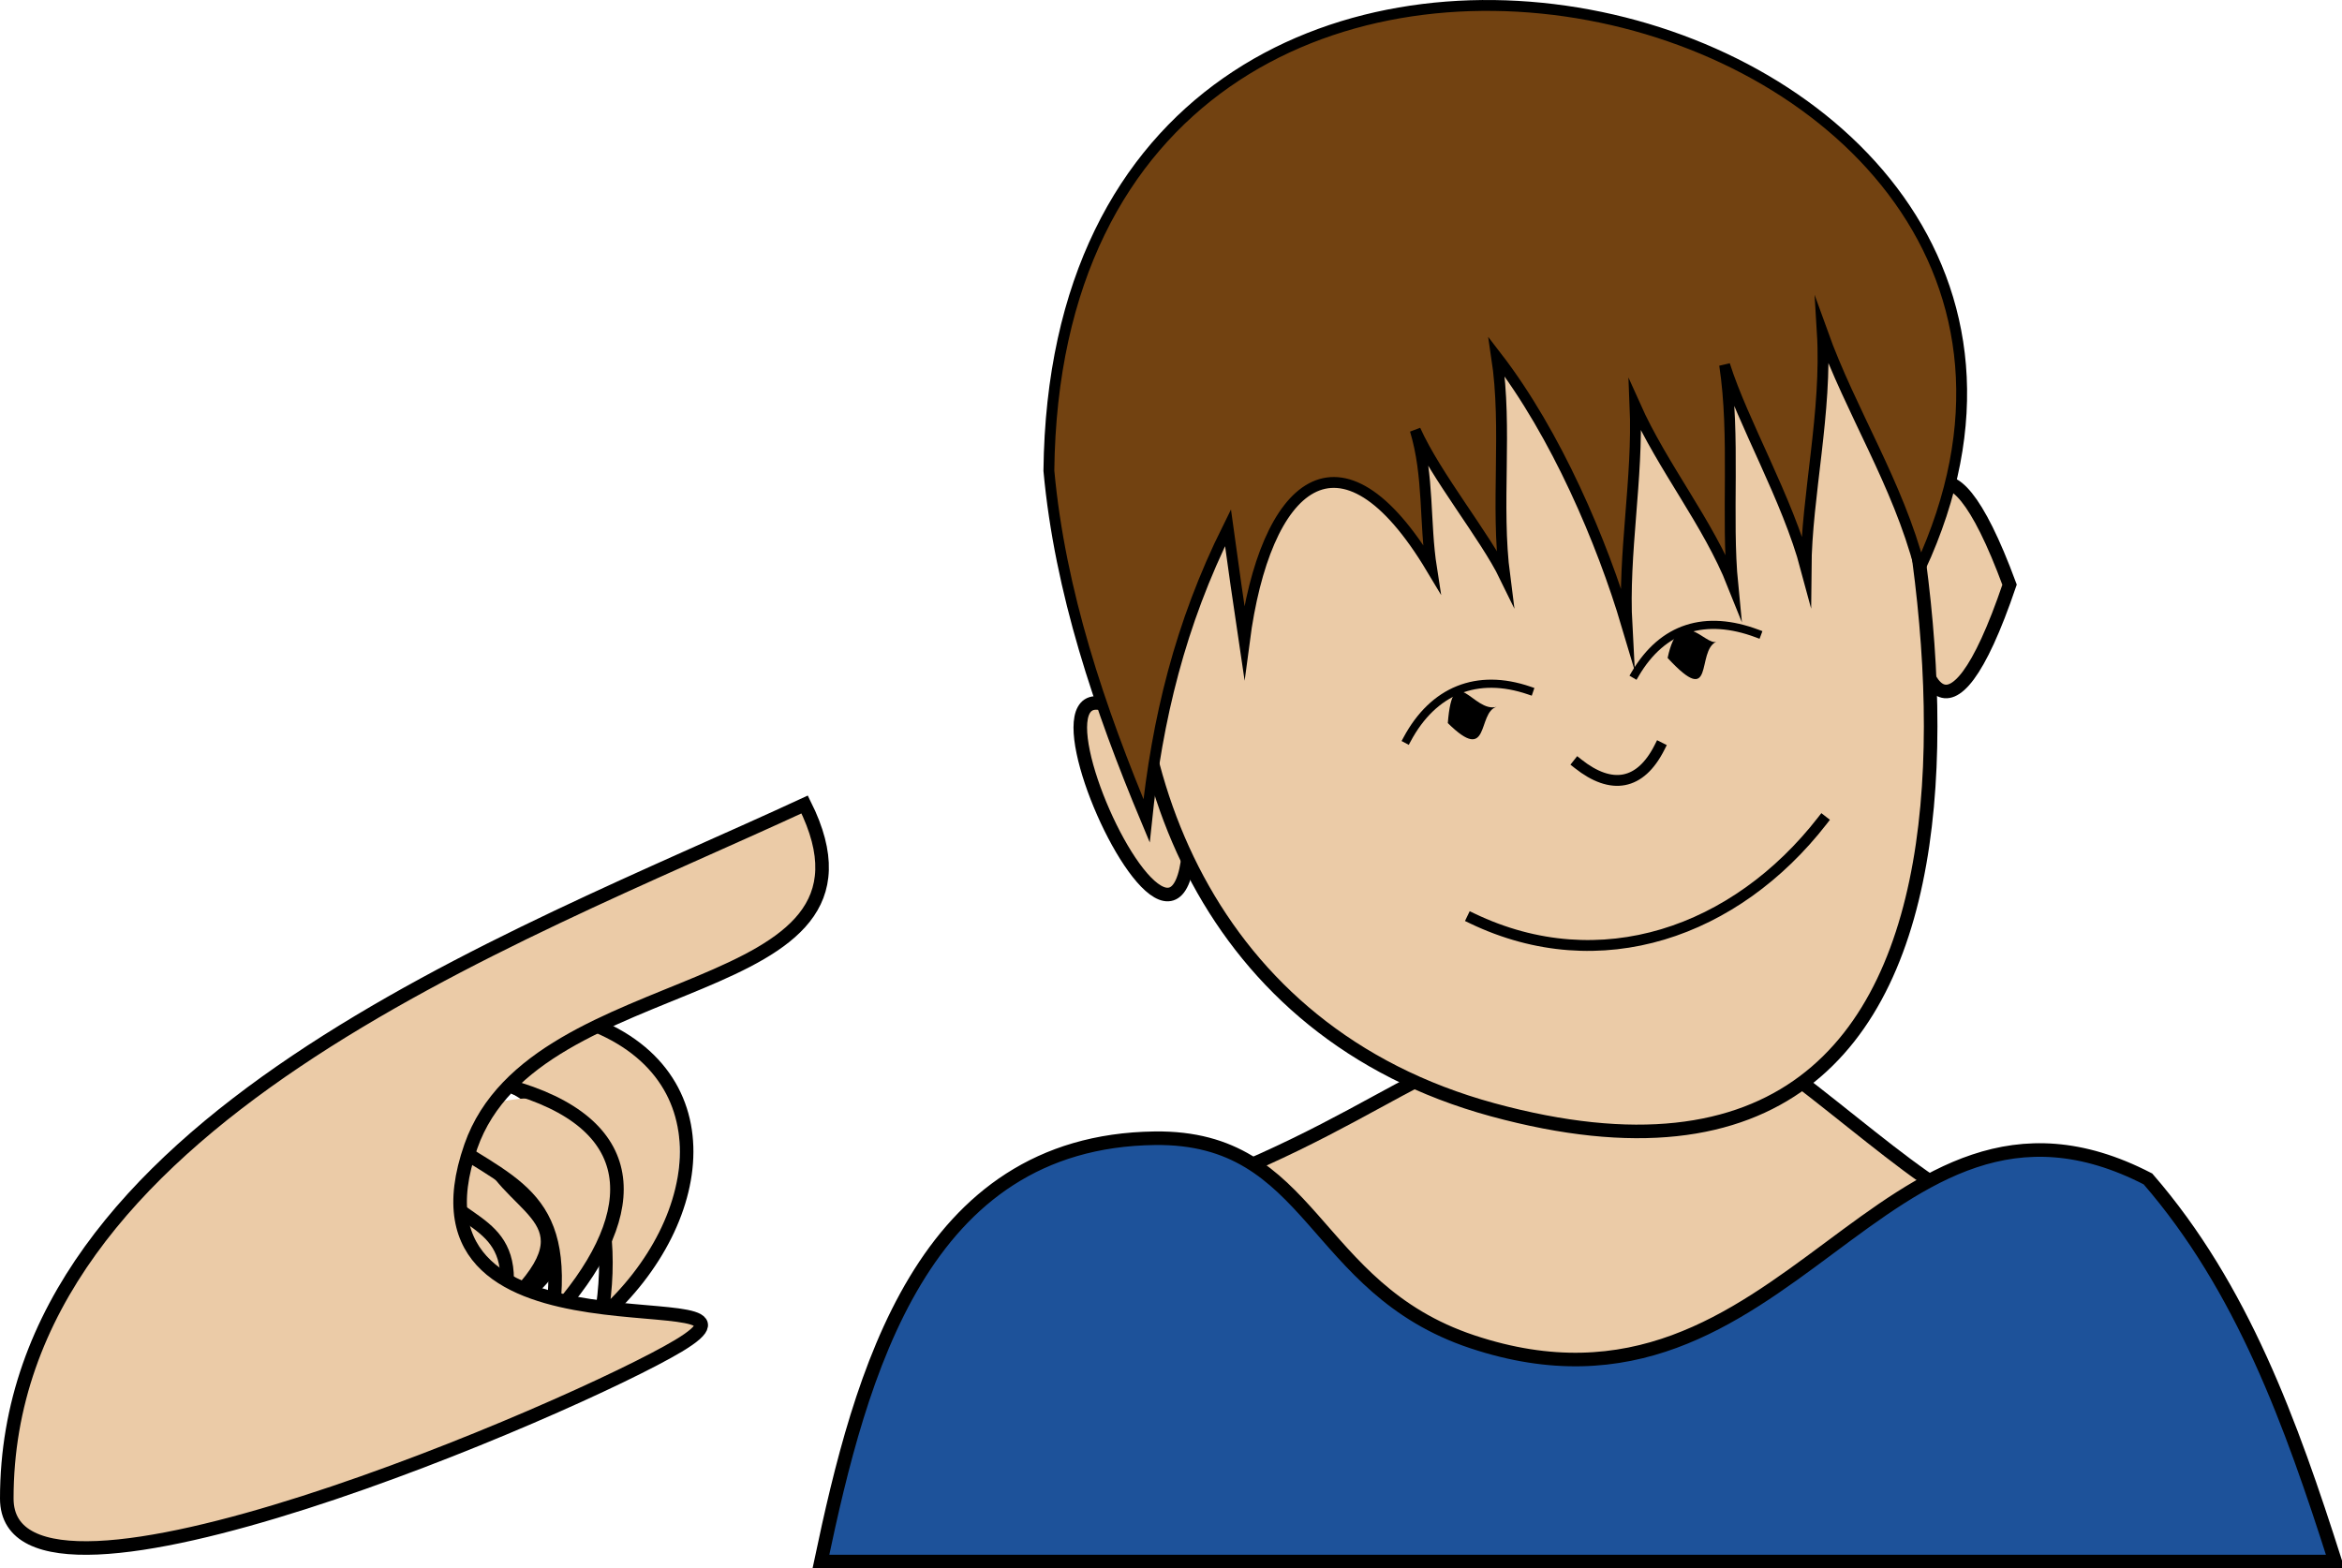 <svg xmlns="http://www.w3.org/2000/svg" xmlns:xlink="http://www.w3.org/1999/xlink" version="1.1" id="Layer_1" x="0px" y="0px" enable-background="new 0 0 822.05 841.89" xml:space="preserve" viewBox="302.5 351.02 215.75 144.49">
<path fill-rule="evenodd" clip-rule="evenodd" fill="#EBCBA7" stroke="#000000" stroke-width="1.25" stroke-linecap="square" stroke-miterlimit="10" d="  M411.875,422.14C414.83,457.266,388.289,396.93,411.875,422.14L411.875,422.14z"/>
<path fill-rule="evenodd" clip-rule="evenodd" fill="#EBCBA7" stroke="#000000" stroke-width="1.25" stroke-linecap="square" stroke-miterlimit="10" d="  M487.625,404.89C476.165,438.649,475.482,372.015,487.625,404.89L487.625,404.89z"/>
<path fill-rule="evenodd" clip-rule="evenodd" fill="#EBCBA7" stroke="#000000" stroke-width="1.25" stroke-linecap="square" stroke-miterlimit="10" d="  M482.375,461.14c-6.431-3.511-19.586-16.519-24.469-16.383c-21.896,0.608-23.698,6.765-42.281,14.508  c-19.693,8.205-25.258,32.625,1.464,32.625C459.473,491.89,471.28,502.494,482.375,461.14z"/>
<path fill-rule="evenodd" clip-rule="evenodd" fill="#EBCBA7" stroke="#000000" stroke-width="1.25" stroke-linecap="square" stroke-miterlimit="10" d="  M471.875,371.89c-30.954-12.18-59.92-7.779-64.5,28.5c-2.673,21.176,6.396,45.722,32.625,52.875  C492.616,467.615,482.399,400.918,471.875,371.89z"/>
<path fill-rule="evenodd" clip-rule="evenodd" fill="#1D529A" stroke="#000000" stroke-width="1.25" stroke-linecap="square" stroke-miterlimit="10" d="  M500.375,459.64c-24.625-12.721-32.99,24.753-62.25,15c-14.866-4.955-14.607-18.941-29.25-18.75  c-21.463,0.281-27.106,21.705-30.75,39c46.5,0,93,0,139.5,0C513.571,482.174,509.075,469.673,500.375,459.64z"/>
<path fill="none" stroke="#000000" stroke-linecap="square" stroke-miterlimit="10" d="M447.875,421.39  c3.073,2.436,5.734,1.992,7.5-1.5"/>
<path fill-rule="evenodd" clip-rule="evenodd" fill="#724211" stroke="#000000" stroke-linecap="square" stroke-miterlimit="10" d="  M399.125,394.39c1.021,11.13,4.656,21.873,9,32.25c0.969-9.356,3.083-18.11,7.5-27c0.468,3.425,0.988,7.073,1.5,10.5  c1.917-14.632,8.819-20.822,17.25-6.75c-0.662-4.236-0.218-8.493-1.5-12.75c1.932,4.297,6.45,9.801,8.25,13.5  c-0.861-6.636,0.259-13.572-0.75-20.25c5.503,7.144,9.707,17.037,12,24.75c-0.361-6.63,1.036-13.518,0.75-20.25  c2.538,5.68,6.719,10.766,9,16.5c-0.606-6.175,0.255-13.676-0.75-20.25c1.66,5.269,5.795,12.356,7.5,18.75  c0.049-6.645,1.948-14.456,1.5-21.75c2.646,7.359,6.934,13.859,9,21.75C504.276,349.621,399.902,324.178,399.125,394.39z"/>
<path fill="none" stroke="#000000" stroke-linecap="square" stroke-miterlimit="10" d="M438.125,435.64  c11.794,5.657,24.269,1.267,32.25-9"/>
<path fill-rule="evenodd" clip-rule="evenodd" fill="#EBCBA7" stroke="#000000" stroke-width="1.25" stroke-linecap="square" stroke-miterlimit="10" d="  M356.375,461.89C344.941,489.862,333.254,442.933,356.375,461.89L356.375,461.89z"/>
<path fill-rule="evenodd" clip-rule="evenodd" fill="#EBCBA7" d="M342.125,459.64c2.376,4.541,8.614,3.579,6.75,12  C356.783,460.514,352.831,460.149,342.125,459.64z"/>
<path fill="none" stroke="#000000" stroke-width="1.25" stroke-linecap="square" stroke-miterlimit="10" d="M342.125,459.64  c2.376,4.541,8.614,3.579,6.75,12c8.686-8.108,1.172-8.785-1.5-14.25"/>
<path fill-rule="evenodd" clip-rule="evenodd" fill="#EBCBA7" d="M343.625,449.14c12.081,1.851,16.145,12.287,14.25,23.25  C372.029,459.824,364.42,435.325,343.625,449.14z"/>
<path fill="none" stroke="#000000" stroke-width="1.25" stroke-linecap="square" stroke-miterlimit="10" d="M343.625,449.14  c12.081,1.851,16.145,12.287,14.25,23.25c10.187-9.045,11.804-23.632-3-27.75"/>
<path fill-rule="evenodd" clip-rule="evenodd" fill="#EBCBA7" d="M342.125,455.14c7.323,5.073,12.797,5.726,11.25,17.25  C363.844,460.792,359,445.784,342.125,455.14z"/>
<path fill="none" stroke="#000000" stroke-width="1.25" stroke-linecap="square" stroke-miterlimit="10" d="M342.125,455.14  c7.323,5.073,12.797,5.726,11.25,17.25c8.125-9.001,8.691-17.307-3-21"/>
<path fill-rule="evenodd" clip-rule="evenodd" fill="#EBCBA7" stroke="#000000" stroke-width="1.25" stroke-linecap="square" stroke-miterlimit="10" d="  M376.625,425.14c-26.941,12.485-73.5,29.294-73.5,63.944c0,14.087,52.475-8.429,61.875-14.069  c11.23-6.738-26.612,3.027-19.125-18.375C351.831,439.616,385.965,443.863,376.625,425.14z"/>
<path fill-rule="evenodd" clip-rule="evenodd" d="M440.375,416.14c-1.816,0.524-0.565,5.383-4.5,1.5  C436.351,411.677,438.228,416.759,440.375,416.14z"/>
<path fill-rule="evenodd" clip-rule="evenodd" d="M460.625,410.14c-1.918,0.845-0.067,6.292-4.5,1.5  C457.201,406.552,459.631,410.578,460.625,410.14z"/>
<path fill="none" stroke="#000000" stroke-width="0.75" stroke-linecap="square" stroke-miterlimit="10" d="M432.125,419.14  c2.418-4.51,6.443-6.149,11.25-4.5"/>
<path fill="none" stroke="#000000" stroke-width="0.75" stroke-linecap="square" stroke-miterlimit="10" d="M464.375,409.39  c-4.742-1.776-8.696-0.617-11.25,3.75"/>
</svg>